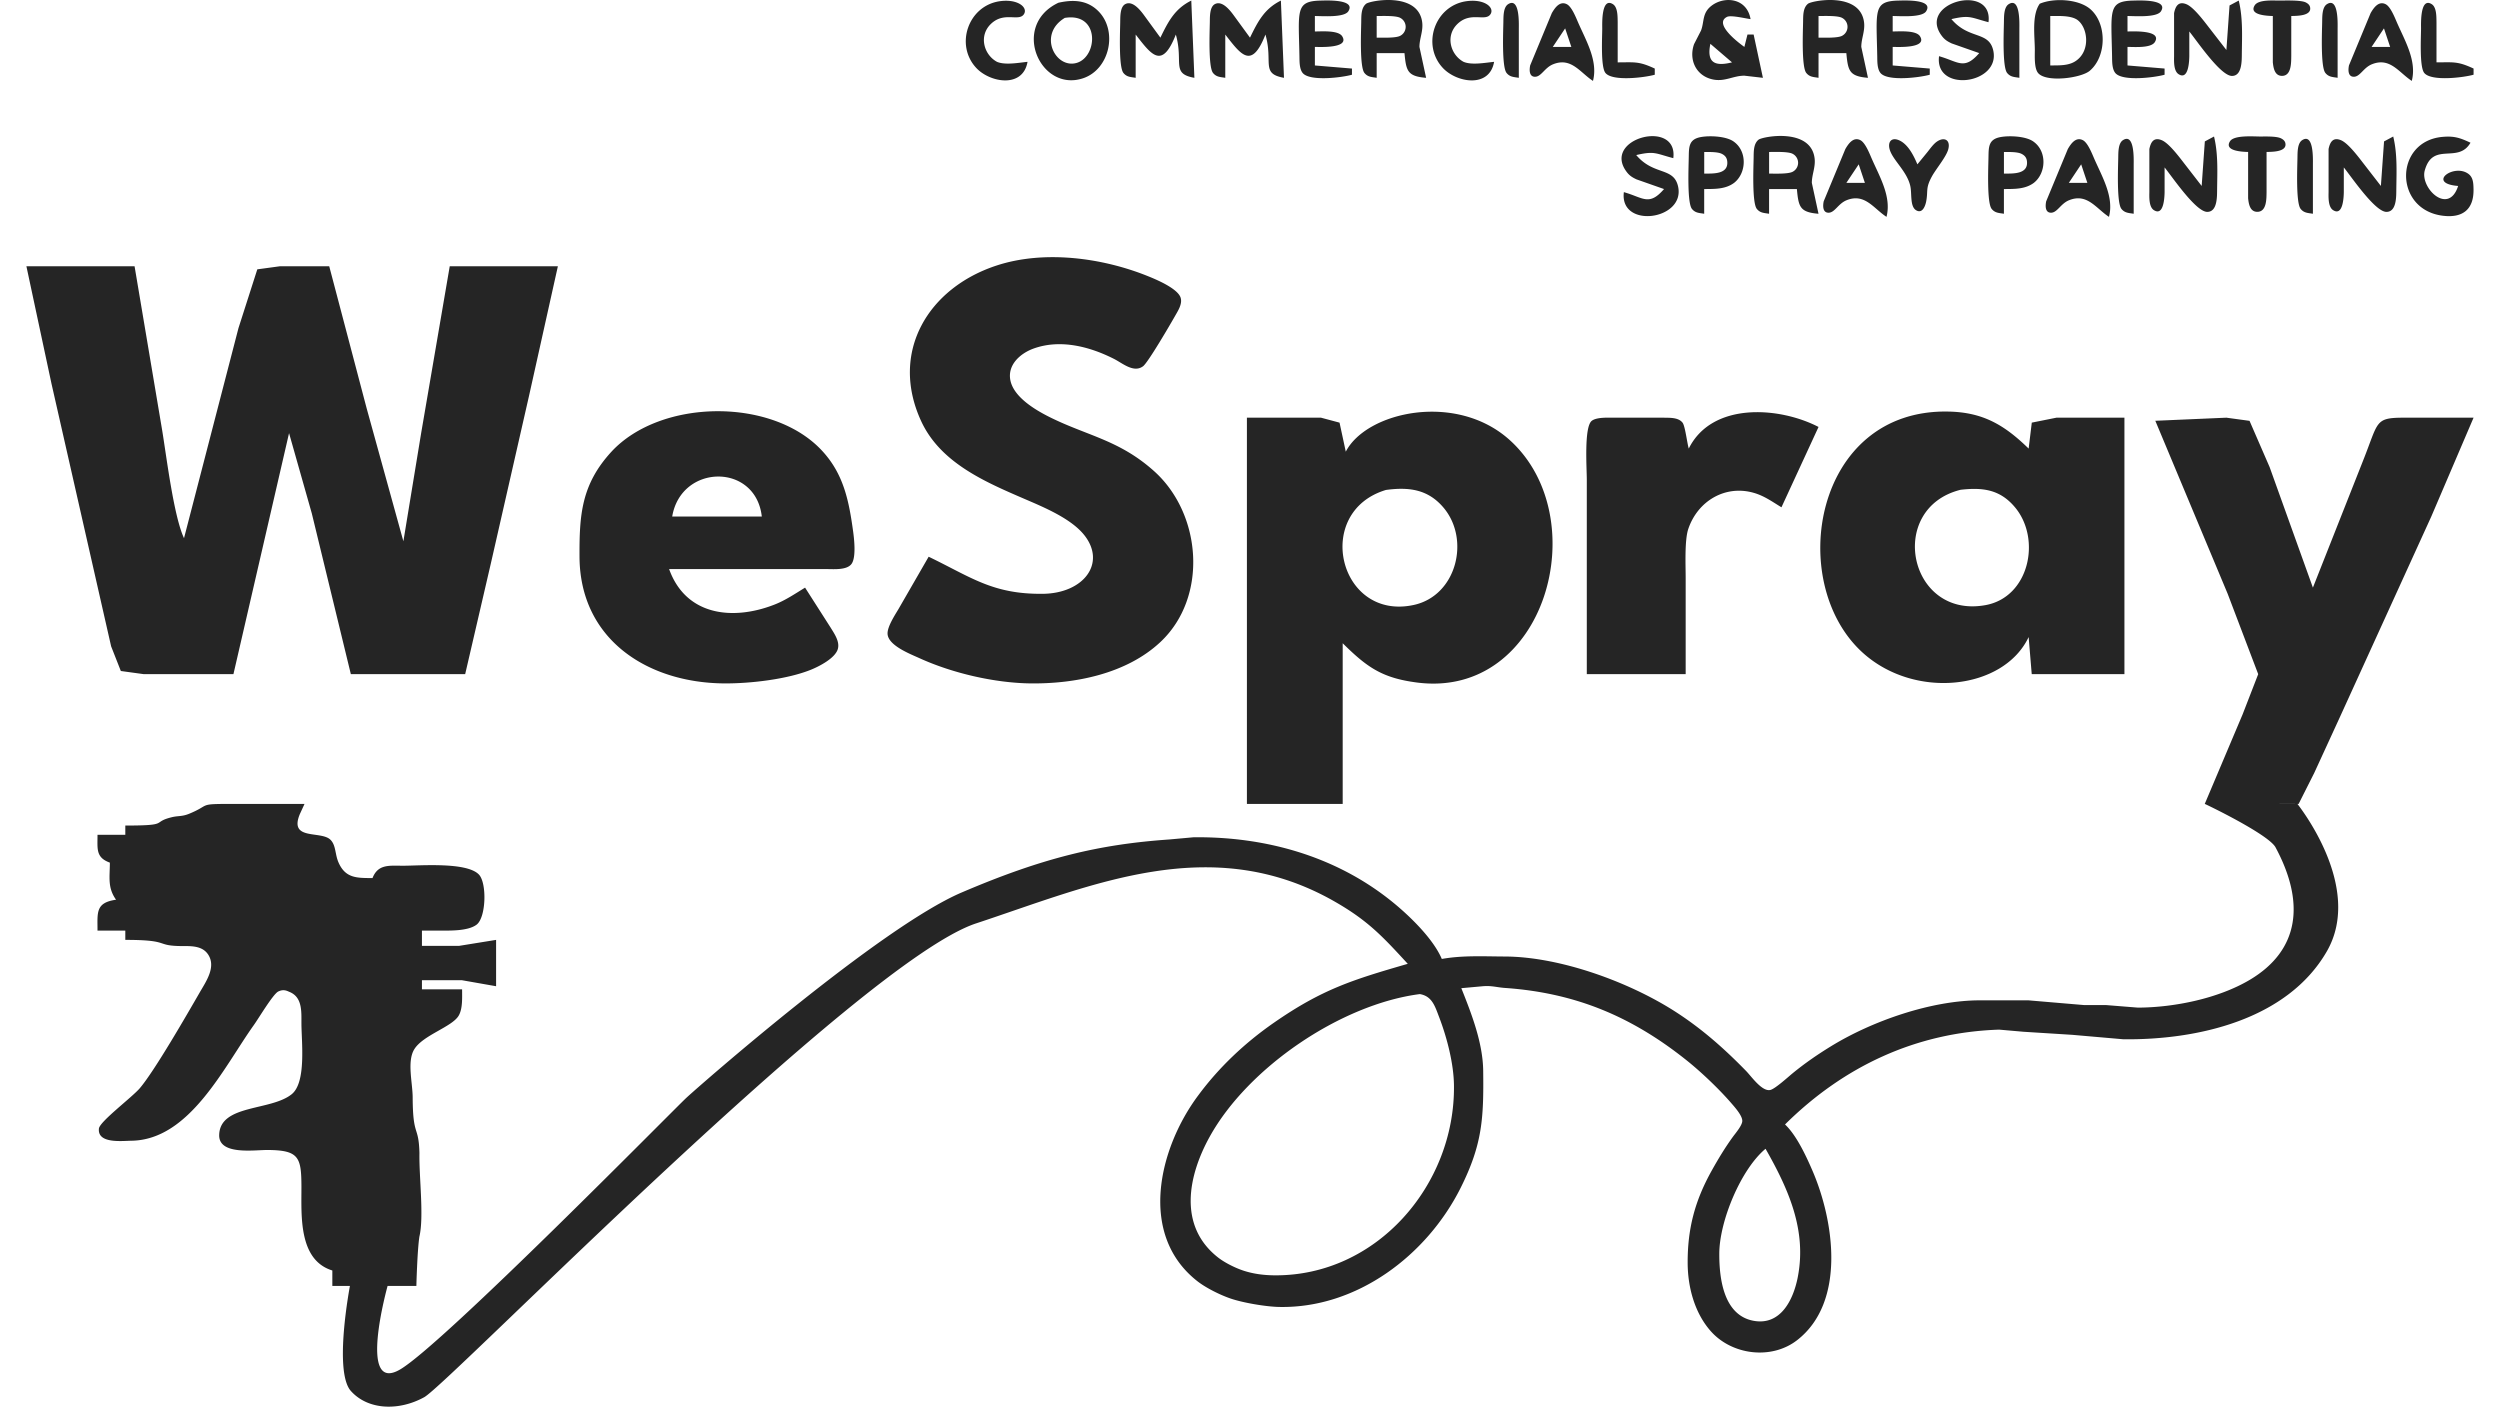 <svg xmlns="http://www.w3.org/2000/svg" width="3in" height="1.688in" viewBox="310.313 79.132 371.25 213.402">
  <path fill="#252525" d="M352.5 201.094h-11.719c-4.373.009-2.587.173-5.756 1.481-1.097.455-1.659.295-2.639.53-3.211.778-.155 1.27-7.073 1.27v1.406h-4.219c.019 2.086-.314 3.427 1.875 4.219 0 2.198-.38 3.778.938 5.625-3.15.455-2.803 1.959-2.813 4.688h4.219v1.406c6.623 0 4.645.811 7.973.928 1.542.056 3.506-.23 4.537 1.214 1.359 1.913-.281 4.195-1.242 5.869-1.922 3.328-6.82 11.85-9.066 14.489-1.181 1.387-6.098 5.067-6.206 6.127-.244 2.325 3.506 1.861 4.941 1.842 8.831-.131 14.02-11.184 18.563-17.55.75-1.05 2.798-4.505 3.647-5.058.577-.295 1.055-.305 1.678 0 2.048.769 1.889 2.981 1.894 4.795.005 2.784.764 8.944-1.472 10.753-3.173 2.573-10.894 1.505-11.006 6.192-.07 3.089 5.297 2.264 7.322 2.273 4.795.023 5.147 1.092 5.156 5.625.005 4.317-.464 11.067 4.688 12.656v2.344h12.75c-.005 0 .141-5.513.464-7.519.703-3.019-.07-9.009 0-12.638-.112-4.317-.998-2.302-1.027-8.438-.009-2.264-.895-5.513.267-7.345 1.345-2.123 5.691-3.356 6.703-5.048.638-1.064.525-2.794.53-4.013h-6.094v-1.378h6.075l5.175.911v-7.031l-5.625.909h-5.625v-2.315h2.813c1.561-.005 4.195.066 5.48-.905 1.448-1.102 1.58-6.314.347-7.603-1.833-1.913-8.77-1.35-11.452-1.336-2.077.009-3.834-.309-4.688 1.875-2.297-.023-4.083.075-5.152-2.362-.553-1.252-.375-2.606-1.223-3.45-1.439-1.43-6.333.173-4.65-3.891l.712-1.547ZM462.188 88.51c-.694 4.031-5.686 3.183-7.786.919-3.253-3.506-1.2-9.422 3.567-10.111 2.766-.394 4.327.966 3.67 1.969-.769 1.167-2.953-.427-4.945 1.416-1.978 1.828-1.125 4.744.858 5.808 1.219.525 3.258.145 4.636 0Zm4.692-8.963c2.166-.483 4.28-.441 5.981 1.209 3.08 2.977 1.828 8.888-2.241 10.247-6.544 2.194-11.011-8.02-3.741-11.456Zm11.714 11.391c-.717-.127-1.355-.098-1.866-.75-.727-.923-.502-6.272-.478-7.687.014-.769-.042-2.292.745-2.733 1.158-.642 2.4 1.031 2.963 1.805l2.386 3.271c1.191-2.442 2.175-4.378 4.688-5.625l.469 11.719c-3.567-.628-1.617-2.358-2.813-6.563-2.1 5.339-3.68 3.103-6.094 0v6.563Zm13.594 0c-.717-.127-1.355-.098-1.866-.75-.727-.923-.502-6.272-.478-7.687.014-.769-.042-2.292.745-2.733 1.158-.642 2.4 1.031 2.963 1.805l2.386 3.271c1.191-2.442 2.175-4.378 4.688-5.625l.469 11.719c-3.567-.628-1.617-2.358-2.813-6.563-2.1 5.339-3.68 3.103-6.094 0v6.563Zm19.219-.469c-1.491.422-6.436 1.055-7.491-.281-.497-.628-.464-1.772-.478-2.531-.127-6.984-.647-8.363 3.281-8.438.708-.009 5.325-.248 4.139 1.622-.628.994-3.961.722-5.077.722v2.344c.998 0 3.548-.211 4.139.722 1.191 1.88-3.441 1.622-4.139 1.622v2.813l5.625.469v.938Zm3.75.469c-.717-.127-1.355-.098-1.866-.75-.727-.923-.502-6.272-.478-7.687.019-.914-.047-2.17.75-2.803.605-.478 7.894-1.856 8.498 2.803.173 1.341-.417 2.475-.417 3.75l1.013 4.688c-2.836-.234-3.028-1.045-3.281-3.75h-4.219v3.75Zm17.813-2.428c-.694 4.031-5.686 3.183-7.786.919-3.253-3.506-1.2-9.422 3.567-10.111 2.766-.394 4.327.966 3.67 1.969-.769 1.167-2.953-.427-4.945 1.416-1.978 1.828-1.125 4.744.858 5.808 1.219.525 3.258.145 4.636 0Zm3.75 2.428c-.717-.127-1.355-.098-1.866-.75-.727-.923-.502-6.272-.478-7.687.019-.783-.037-2.25.722-2.733 1.777-1.125 1.622 2.977 1.622 3.67v7.5Zm11.25.469c-1.964-1.275-3.286-3.623-6.033-2.531-1.317.52-1.819 1.936-2.794 1.903-.9-.028-.825-1.134-.698-1.734l3.281-7.922c.455-.787 1.2-1.889 2.269-1.355.745.37 1.378 1.988 1.702 2.733 1.205 2.78 3.066 5.85 2.273 8.906Zm9.375-.938c-1.491.422-6.436 1.055-7.491-.281-.731-.923-.483-5.395-.478-6.75 0-.694-.155-4.795 1.622-3.67.759.483.703 1.95.722 2.733v6.094c2.606 0 3.188-.192 5.625.938v.938Zm16.406.469-2.813-.323c-1.688.005-2.916.919-4.683.591-2.602-.483-3.802-2.958-2.948-5.381l1.05-2.048c.52-1.341.15-2.63 1.556-3.741 1.955-1.547 5.409-1.233 5.963 1.997-.802-.098-2.977-.642-3.577-.337-2.095 1.059 1.856 3.994 2.639 4.556l.469-1.875h.938l1.406 6.563Zm8.438 0c-.717-.127-1.355-.098-1.866-.75-.727-.923-.502-6.272-.478-7.687.019-.914-.047-2.17.75-2.803.605-.478 7.894-1.856 8.498 2.803.173 1.341-.417 2.475-.417 3.75l1.013 4.688c-2.836-.234-3.028-1.045-3.281-3.75h-4.219v3.75Zm16.875-.469c-1.491.422-6.436 1.055-7.491-.281-.497-.628-.464-1.772-.478-2.531-.127-6.984-.647-8.363 3.281-8.438.708-.009 5.325-.248 4.139 1.622-.628.994-3.961.722-5.077.722v2.344c.998 0 3.548-.211 4.139.722 1.191 1.88-3.441 1.622-4.139 1.622v2.813l5.625.469v.938Zm7.5-3.281-4.172-1.467c-.595-.281-1.036-.539-1.448-1.073-3.984-5.133 7.786-8.198 7.027-2.147-2.681-.698-2.808-1.125-5.625-.469 2.653 3.141 5.658 1.781 6.342 4.73 1.186 5.142-8.916 6.525-8.217.895 2.934.83 3.811 2.17 6.094-.469Zm6.094 3.75c-.717-.127-1.355-.098-1.866-.75-.727-.923-.502-6.272-.478-7.687.019-.783-.037-2.25.722-2.733 1.777-1.125 1.622 2.977 1.622 3.67v7.5Zm3.094-11.241c2.086-.886 5.77-.736 7.603.764 2.606 2.17 2.573 7.191 0 9.394-1.289 1.13-6.68 1.842-7.875.333-.586-.745-.478-2.536-.478-3.469-.005-2.114-.492-5.292.75-7.022Zm18.936 10.772c-1.491.422-6.436 1.055-7.491-.281-.497-.628-.464-1.772-.478-2.531-.127-6.984-.647-8.363 3.281-8.438.708-.009 5.325-.248 4.139 1.622-.628.994-3.961.722-5.077.722v2.344c.698 0 5.33-.258 4.139 1.622-.591.933-3.141.722-4.139.722v2.813l5.625.469v.938Zm3.75-6.563v3.75c-.014.713-.103 3.694-1.622 2.733-.759-.483-.703-1.95-.689-2.733v-6.534c.211-1.041.656-1.833 1.852-1.355 1.139.45 2.761 2.667 3.544 3.67l2.541 3.281.478-6.755 1.396-.744c.633 2.606.502 5.302.469 7.969-.014 1.059.075 3.473-1.505 3.464-1.73-.009-5.302-5.311-6.464-6.745Zm12.67-2.344c-.717-.023-3.712-.098-2.747-1.622.563-.886 2.737-.722 3.67-.722.928 0 3.309-.094 4.064.277.314.159.591.37.666.741.267 1.355-2.091 1.298-2.855 1.327v6.094c-.019.975.037 2.986-1.406 2.986-1.12 0-1.303-1.209-1.392-2.058v-7.022Zm9.83 9.375c-.717-.127-1.355-.098-1.866-.75-.727-.923-.502-6.272-.478-7.687.019-.783-.037-2.25.722-2.733 1.777-1.125 1.622 2.977 1.622 3.67v7.5Zm11.25.469c-1.964-1.275-3.286-3.623-6.033-2.531-1.317.52-1.819 1.936-2.794 1.903-.9-.028-.825-1.134-.698-1.734l3.281-7.922c.455-.787 1.2-1.889 2.269-1.355.745.37 1.378 1.988 1.702 2.733 1.205 2.78 3.066 5.85 2.273 8.906Zm9.375-.938c-1.491.422-6.436 1.055-7.491-.281-.731-.923-.483-5.395-.478-6.75 0-.694-.155-4.795 1.622-3.67.759.483.703 1.95.722 2.733v6.094c2.606 0 3.188-.192 5.625.938v.938Zm-213.722-8.62c-4.153 2.494-1.42 7.8 1.828 6.82 3.197-.966 3.511-7.692-1.828-6.82Zm47.315 2.996c.839 0 2.855.084 3.548-.267a1.534 1.534 0 0 0 0-2.747c-.694-.352-2.709-.267-3.548-.267v3.281Zm67.031 0c.839 0 2.855.084 3.548-.267a1.534 1.534 0 0 0 0-2.747c-.694-.352-2.709-.267-3.548-.267v3.281Zm35.156 4.219c1.373-.014 2.939.08 4.055-.816 2.072-1.584 1.617-5.034 0-6.136-1.027-.661-2.878-.544-4.055-.548v7.5Zm-73.594-5.625-1.875 2.813h2.813l-.938-2.813Zm124.219 0-1.875 2.813h2.813l-.938-2.813Zm-98.906 5.156-3.281-2.813c-.591 2.869.661 3.469 3.281 2.813Zm-10.313 19.219-4.172-1.467c-.595-.281-1.036-.539-1.448-1.073-3.984-5.133 7.786-8.198 7.027-2.147-2.681-.698-2.808-1.125-5.625-.469 2.653 3.141 5.658 1.781 6.342 4.73 1.186 5.142-8.916 6.525-8.217.895 2.934.83 3.811 2.17 6.094-.469Zm6.094 3.75c-.717-.127-1.355-.098-1.866-.75-.727-.923-.502-6.272-.478-7.687.033-1.669-.047-2.883 1.903-3.211 1.369-.234 3.886-.117 4.983.745 2.016 1.491 1.866 4.744 0 6.211-1.327.994-3.005.928-4.542.942v3.75Zm9.844 0c-.717-.127-1.355-.098-1.866-.75-.727-.923-.502-6.272-.478-7.687.019-.914-.047-2.17.75-2.803.605-.478 7.894-1.856 8.498 2.803.173 1.341-.417 2.475-.417 3.75l1.013 4.688c-2.836-.234-3.028-1.045-3.281-3.75h-4.219v3.75Zm17.813.469c-1.964-1.275-3.286-3.623-6.033-2.531-1.317.52-1.819 1.936-2.794 1.903-.9-.028-.825-1.134-.698-1.734l3.281-7.922c.455-.787 1.2-1.889 2.269-1.355.745.37 1.378 1.988 1.702 2.733 1.205 2.78 3.066 5.85 2.273 8.906Zm4.688-7.969 1.528-1.866c.398-.502.9-1.214 1.425-1.575 1.12-.773 2.086-.263 1.739 1.125-.286 1.163-1.894 3.038-2.513 4.191-.961 1.781-.539 2.091-.839 3.722-.131.703-.581 1.973-1.556 1.355-.933-.591-.6-2.522-.863-3.67-.52-2.288-2.709-3.942-3.141-5.597-.286-1.078.281-1.814 1.392-1.355 1.411.586 2.269 2.358 2.827 3.67Zm13.125 7.5c-.717-.127-1.355-.098-1.866-.75-.727-.923-.502-6.272-.478-7.687.033-1.669-.047-2.883 1.903-3.211 1.369-.234 3.886-.117 4.983.745 2.016 1.491 1.866 4.744 0 6.211-1.327.994-3.005.928-4.542.942v3.75Zm15.938.469c-1.964-1.275-3.286-3.623-6.033-2.531-1.317.52-1.819 1.936-2.794 1.903-.9-.028-.825-1.134-.698-1.734l3.281-7.922c.455-.787 1.2-1.889 2.269-1.355.745.37 1.378 1.988 1.702 2.733 1.205 2.78 3.066 5.85 2.273 8.906Zm3.75-.469c-.717-.127-1.355-.098-1.866-.75-.727-.923-.502-6.272-.478-7.687.019-.783-.037-2.25.722-2.733 1.777-1.125 1.622 2.977 1.622 3.67v7.5Zm4.688-7.031v3.75c-.014.713-.103 3.694-1.622 2.733-.759-.483-.703-1.95-.689-2.733v-6.534c.211-1.041.656-1.833 1.852-1.355 1.139.45 2.761 2.667 3.544 3.67l2.541 3.281.478-6.755 1.395-.745c.633 2.606.502 5.302.469 7.969-.014 1.059.075 3.473-1.505 3.464-1.73-.009-5.302-5.311-6.464-6.745Zm12.67-2.344c-.717-.023-3.712-.098-2.747-1.622.609-.966 3.553-.722 4.608-.722.792 0 2.442-.061 3.127.277.314.159.591.37.666.741.267 1.355-2.091 1.298-2.855 1.327v6.094c-.019.975.037 2.986-1.406 2.986-1.12 0-1.303-1.209-1.392-2.058v-7.023Zm9.83 9.375c-.717-.127-1.355-.098-1.866-.75-.727-.923-.502-6.272-.478-7.687.019-.783-.037-2.25.722-2.733 1.777-1.125 1.622 2.977 1.622 3.67v7.5Zm4.688-7.031v3.75c-.014.713-.103 3.694-1.622 2.733-.759-.483-.703-1.95-.689-2.733v-6.534c.211-1.041.656-1.833 1.852-1.355 1.139.45 2.761 2.667 3.544 3.67l2.541 3.281.478-6.755 1.394-.745c.633 2.606.502 5.302.469 7.969-.014 1.059.075 3.473-1.505 3.464-1.73-.009-5.302-5.311-6.464-6.745Zm17.344 2.813c-4.875-.389-.586-3.516 1.608-1.795.698.548.708 1.463.727 2.269.066 3.061-1.617 4.43-4.678 4.041-7.458-.947-7.35-11.334 0-11.963 1.767-.155 2.653.159 4.219.886-1.894 3.267-5.709-.248-6.942 4.223-.727 2.639 3.609 6.881 5.067 2.339Zm-114.375-1.875c1.284-.014 3.675.15 3.497-1.828-.052-.577-.328-.923-.834-1.172-.638-.319-1.941-.272-2.662-.281v3.281Zm9.844 0c.839 0 2.855.084 3.548-.267a1.534 1.534 0 0 0 0-2.747c-.694-.352-2.709-.267-3.548-.267v3.281Zm35.625 0c1.284-.014 3.675.15 3.497-1.828-.052-.577-.328-.923-.834-1.172-.638-.319-1.941-.272-2.662-.281v3.281Zm-22.031-1.406-1.875 2.813h2.813l-.938-2.813Zm33.75 0-1.875 2.813h2.813l-.938-2.813Zm-174.846 59.53c6.455 3.108 9.717 5.714 17.344 5.625 6.155-.075 9.623-4.617 6.295-8.864-2.002-2.555-6.173-4.27-9.108-5.536-6.019-2.597-12.792-5.498-15.694-11.85-4.772-10.43 1.078-20.152 11.475-23.555 7.219-2.367 16.036-1.181 22.969 1.622 1.294.52 4.533 1.884 4.95 3.281.277.923-.394 1.945-.83 2.714-.694 1.223-4.097 7.078-4.875 7.664-1.411 1.059-3.108-.455-4.402-1.111-3.703-1.88-8.142-3.028-12.188-1.58-2.034.731-4.031 2.484-3.53 4.87.534 2.513 3.741 4.43 5.873 5.498 5.737 2.878 10.617 3.483 15.919 8.236 7.237 6.483 8.241 19.148.914 25.969-5.123 4.767-12.844 6.309-19.645 6.234-5.484-.066-11.892-1.561-16.875-3.834-1.406-.638-4.777-1.931-4.828-3.712-.028-1.069 1.092-2.784 1.641-3.703l4.594-7.969Zm-136.875-44.063h16.406l4.181 24.844c.675 4.083 1.753 13.045 3.319 16.406l8.264-31.875 2.855-8.911 3.412-.464h7.5l5.681 21.563 5.569 20.156 2.695-16.406 4.336-25.313h16.406l-4.383 19.688-5.766 25.313-3.914 16.875H359.53l-5.92-24.375-3.455-12.188-8.438 36.563h-13.594l-3.488-.478-1.472-3.741-2.236-9.844-6.811-30-3.806-17.813Zm118.125 48.75 3.895 6.094c.558.914 1.406 2.114 1.069 3.239-.417 1.378-2.77 2.587-4.027 3.103-3.605 1.472-9.225 2.114-13.125 2.095-11.648-.052-21.97-6.619-22.031-19.219-.028-6.3.258-10.927 4.828-15.914 7.5-8.137 24.68-8.292 32.119 0 3.192 3.534 3.952 7.612 4.575 12.164.155 1.158.464 3.933-.281 4.875-.736.928-2.662.75-3.741.75h-23.906c2.536 7.069 9.628 7.856 15.938 5.405 1.697-.656 3.145-1.65 4.688-2.592Zm82.031-20.625c3.131-6.066 16.716-9.089 24.839-1.791 13.088 11.761 5.531 39.361-14.058 36.811-5.259-.684-7.552-2.297-11.25-5.958v24.375h-14.531V142.5h11.25l2.803.75.947 4.406Zm52.031-.469c3.52-7.097 13.716-6.375 19.688-3.281l-5.625 12.188c-1.402-.853-2.62-1.744-4.219-2.198-4.331-1.233-8.484 1.252-9.914 5.48-.581 1.72-.398 5.536-.398 7.5v14.531h-15v-29.531c0-1.678-.436-7.955.75-8.897.745-.586 2.536-.478 3.469-.478h7.5c.914.019 2.17-.047 2.803.75.394.497.68 3.005.947 3.938Zm51.563 28.594c-3.802 8.034-17.377 9.572-25.294 2.259-11.569-10.683-7.261-36.872 13.106-36.469 5.25.098 8.508 2.025 12.188 5.616l.478-3.938 3.741-.75h10.313v38.906h-14.063l-.469-5.625Zm19.219-32.813 10.781-.469 3.511.478 3.051 7.023 6.563 18.281 7.594-19.219c2.362-5.902 1.758-6.534 6-6.563h10.781l-6.417 15-13.884 30.469-3.877 8.438-2.362 4.688h-14.242l5.747-13.594 2.362-6.094-4.631-12.188-10.978-26.25Zm-211.406 14.531c-.923-8.18-12.258-8.006-13.594 0h13.594Zm94.688-4.036c-11.114 3.342-7.144 19.917 4.219 17.447 6.506-1.411 8.602-9.942 4.505-14.775-2.381-2.808-5.297-3.131-8.723-2.672Zm87.188-.028c-11.283 2.803-7.936 19.608 3.75 17.503 6.656-1.195 8.512-10.017 4.505-14.827-2.288-2.747-4.922-3.047-8.255-2.677Zm-78.717 71.18c3.159-.567 6.403-.384 9.605-.37 8.372.037 18.863 3.881 25.847 8.381 4.008 2.583 7.383 5.569 10.702 8.972.839.858 2.438 3.197 3.703 2.888.708-.173 2.658-1.941 3.319-2.489 1.866-1.533 3.848-2.902 5.911-4.163 6.23-3.816 15.164-6.933 22.523-6.942h7.383l8.494.722h3.323l4.8.384c5.522-.023 12.22-1.387 16.988-4.228 7.552-4.5 8.4-11.747 3.848-20.156-1.28-2.044-10.697-6.548-10.697-6.52.028-.056 14.077.042 14.063 0-.019.042 10.162 12.544 4.43 22.411-6.033 10.397-19.716 13.425-30.844 13.294l-7.758-.675-7.383-.464-3.694-.323c-12.591.403-23.587 5.559-32.494 14.386 1.739 1.627 3.211 4.805 4.163 7.013 3.263 7.552 5.128 19.903-2.316 25.702-3.891 3.033-9.905 2.278-13.12-1.364-2.452-2.775-3.478-6.675-3.497-10.308-.023-5.217 1.087-9.445 3.642-14.03.984-1.767 2.048-3.53 3.239-5.166.408-.558 1.387-1.692 1.406-2.372.023-.83-1.219-2.189-1.748-2.798-1.781-2.053-4.416-4.566-6.539-6.277-8.381-6.741-16.959-10.359-27.694-11.109-1.275-.089-1.992-.366-3.323-.267l-3.323.3c1.561 3.905 3.272 8.297 3.319 12.553.084 7.162-.108 11.114-3.413 17.723-5.119 10.238-15.773 18.352-27.605 18.084-1.992-.047-5.498-.642-7.383-1.303-1.528-.534-3.502-1.509-4.814-2.489-9.23-7.05-6.009-20.302 0-28.322 3.164-4.275 7.078-7.959 11.461-11.002 7.345-5.1 11.953-6.516 20.311-8.939-3.844-4.177-6.038-6.553-11.081-9.441-18.703-10.702-36.872-2.489-54.413 3.309-17.539 5.799-79.929 69.783-83.712 71.874-3.783 2.091-8.489 2.011-11.133-.938-2.644-2.948-.131-15.984-.145-15.938 0 0 5.7.009 5.714 0 .009-.009-4.627 16.533 1.931 12.656 6.558-3.877 41.414-39.347 43.397-41.194 1.983-1.842 29.391-25.866 41.761-31.148 12.366-5.287 20.883-7.303 31.491-8.044l3.689-.333c10.791-.127 21.403 2.813 29.911 9.6 2.677 2.133 6.403 5.695 7.753 8.859Zm-3.337 5.33c-11.991 1.556-26.053 11.133-31.866 21.623-3.286 5.93-4.833 13.537 1.233 18.314.984.778 2.503 1.542 3.694 1.955 1.537.534 3.178.755 4.8.773 15.548.183 27.497-13.678 27.323-28.795-.037-3.323-1.055-7.242-2.236-10.341-.638-1.655-1.064-3.216-2.948-3.53Zm52.453 23.466c-3.755 3.131-6.994 10.983-7.017 15.877-.019 3.736.623 9.356 5.17 10.214 4.111.778 6.038-3.136 6.717-6.52 1.439-7.191-1.397-13.467-4.87-19.57Z"/>
</svg>